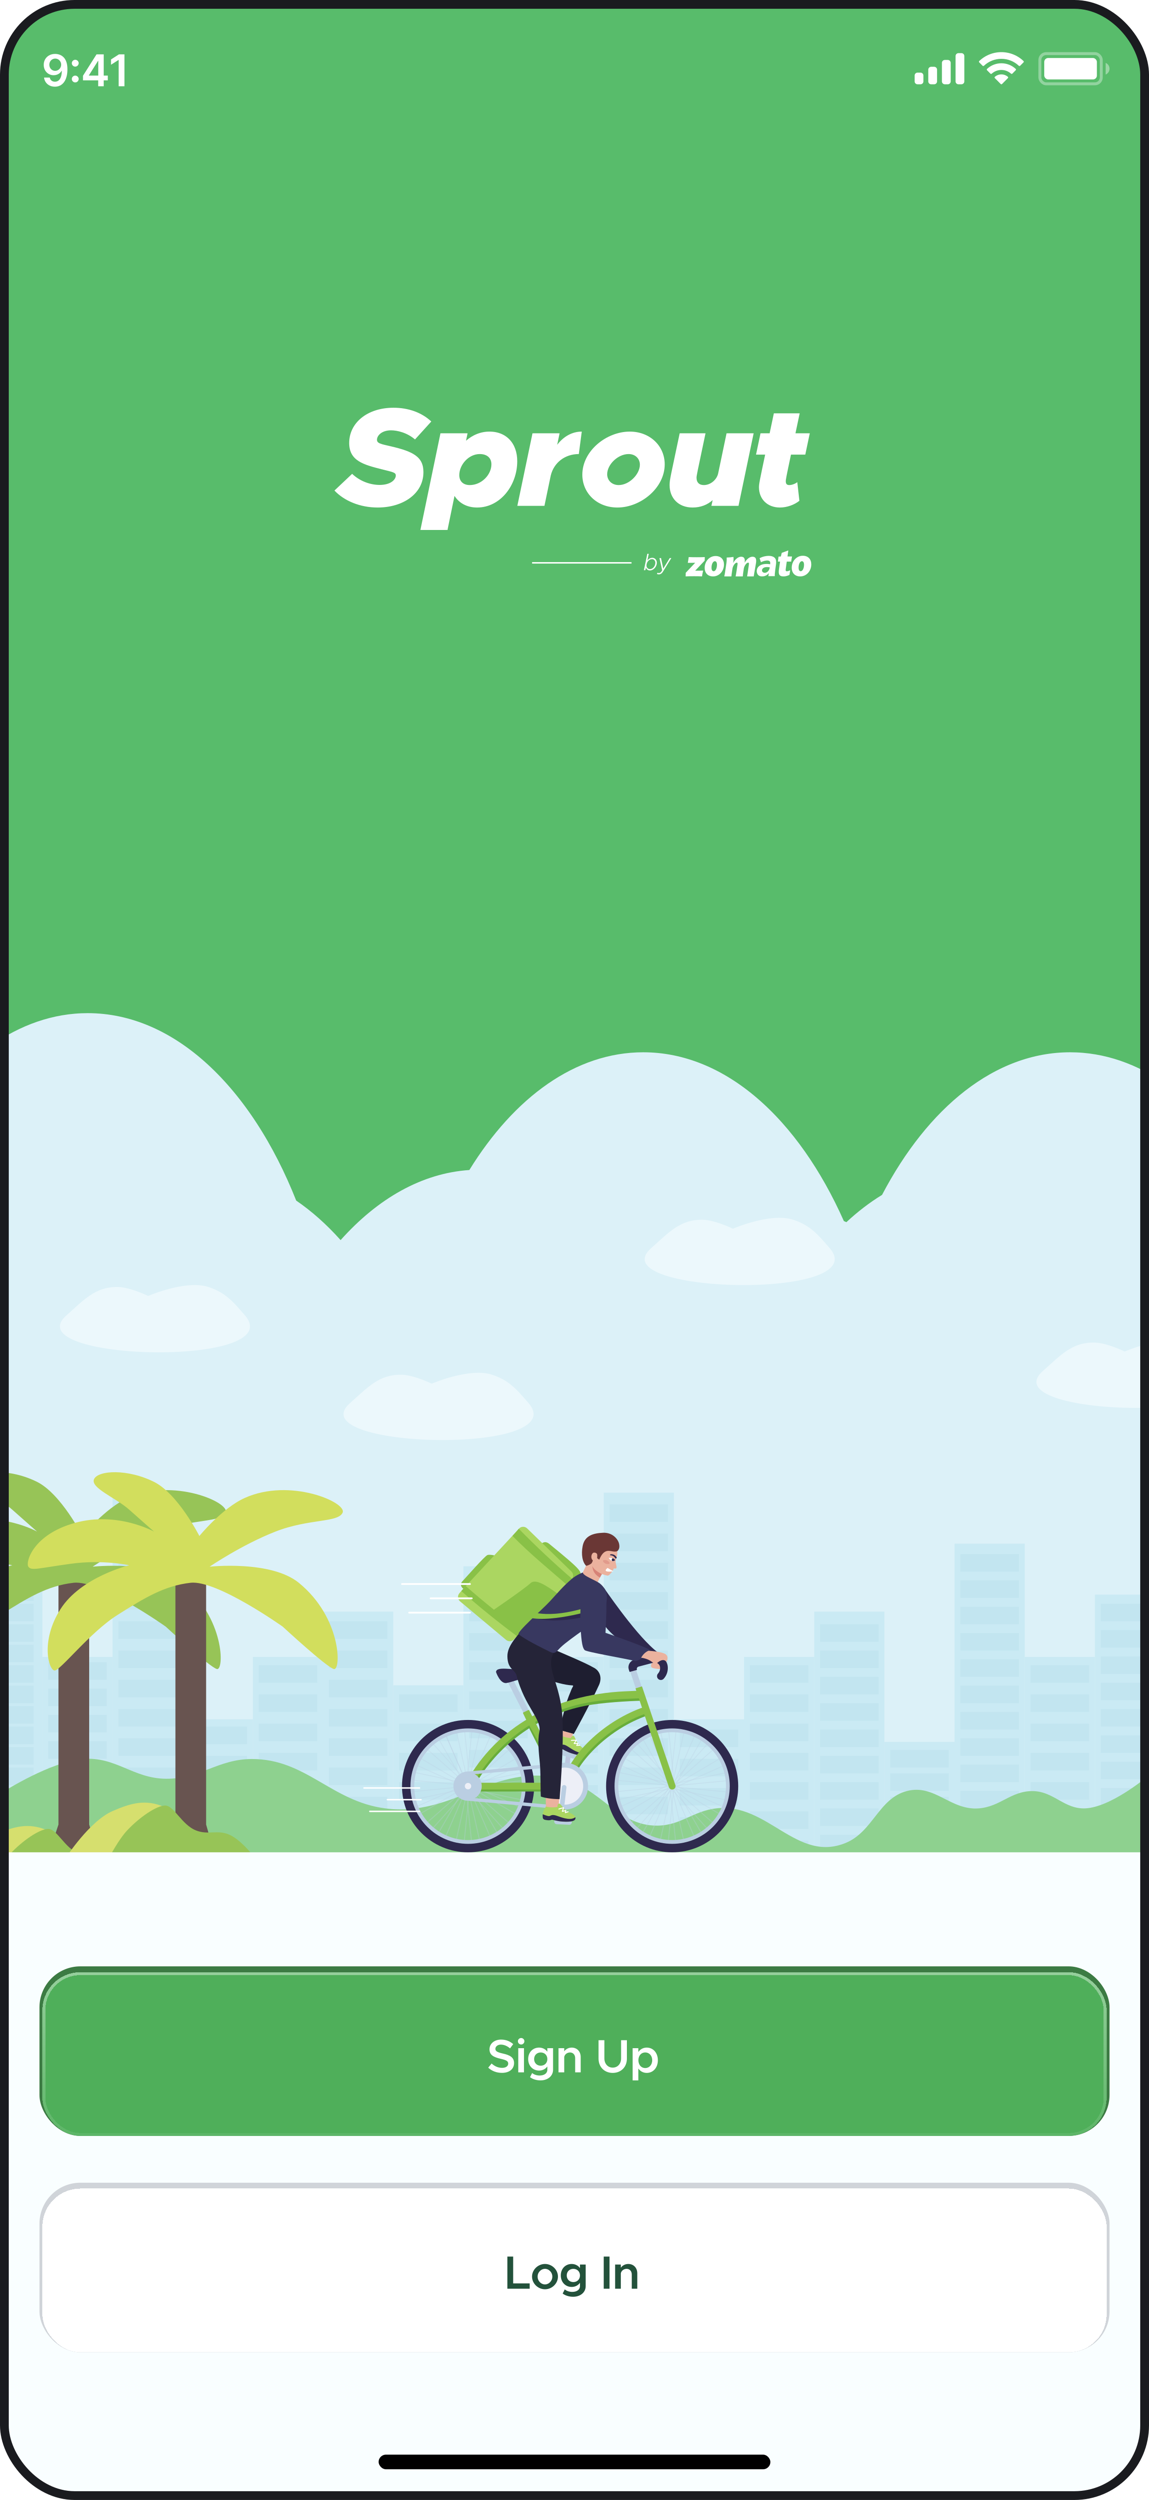 <svg width="262" height="570" viewBox="0 0 262 570" fill="none" xmlns="http://www.w3.org/2000/svg">
<g clip-path="url(#clip0_342_8286)">
<rect x="1" y="1" width="260" height="568" rx="16" fill="#58BC6B"/>
<path d="M86.12 115.717C82.152 115.717 78.536 114.245 76.264 111.845L80.296 108.037C82.152 109.797 84.552 110.565 86.568 110.565C89.064 110.565 90.248 109.381 90.248 108.421C90.248 107.717 89.64 107.653 87.112 107.013C82.92 105.957 79.624 105.093 79.624 100.997C79.624 96.485 83.656 92.965 89.736 92.965C93.064 92.965 96.136 94.021 98.344 96.101L94.632 100.197C92.808 98.629 90.568 98.117 89.16 98.117C87.016 98.117 85.96 99.333 85.96 100.261C85.96 101.061 86.728 101.221 89.128 101.765C94.248 102.949 96.552 104.165 96.552 107.653C96.552 112.549 91.944 115.717 86.12 115.717ZM111.607 98.405C115.511 98.405 117.943 101.125 117.943 105.157C117.943 110.629 114.103 115.717 108.791 115.717C106.487 115.717 104.695 114.725 103.639 113.061L102.039 120.837H95.863L100.439 98.789H106.615L106.263 100.485C107.735 99.205 109.559 98.405 111.607 98.405ZM107.127 110.597C109.783 110.597 112.055 108.261 112.055 105.861C112.055 104.421 111.063 103.525 109.399 103.525C106.839 103.525 104.727 105.989 104.727 108.325C104.727 109.733 105.623 110.597 107.127 110.597ZM127.056 101.413C128.496 99.525 130.448 98.405 132.656 98.405L131.984 103.525C128.784 103.525 126.288 105.509 125.584 108.421L124.144 115.333H117.968L121.424 98.789H127.6L127.056 101.413ZM140.786 115.717C136.114 115.717 132.786 112.421 132.786 108.229C132.786 102.789 138.29 98.405 143.602 98.405C148.242 98.405 151.57 101.701 151.57 105.861C151.57 111.269 146.098 115.717 140.786 115.717ZM141.074 110.597C143.474 110.597 145.906 108.133 145.906 105.957C145.906 104.549 144.85 103.525 143.346 103.525C140.882 103.525 138.45 105.925 138.45 108.133C138.45 109.541 139.538 110.597 141.074 110.597ZM165.674 98.789H171.85L168.394 115.333H162.218L162.506 114.021C161.322 115.109 159.722 115.717 157.93 115.717C154.698 115.717 152.682 113.573 152.682 110.597C152.682 109.381 152.938 108.549 154.986 98.789H160.874C158.922 108.037 158.826 108.453 158.826 108.933C158.826 110.021 159.466 110.597 160.49 110.597C162.09 110.597 163.53 109.285 163.786 107.813L165.674 98.789ZM183.625 103.653H180.361C179.273 108.805 179.177 109.317 179.177 109.733C179.177 110.373 179.465 110.597 179.977 110.597C180.681 110.597 181.481 110.213 181.801 109.925L182.281 114.181C181.129 115.109 179.433 115.717 177.833 115.717C174.985 115.717 173.065 113.797 173.065 111.109C173.065 110.309 173.225 109.573 174.473 103.653H172.393L173.417 98.789H175.497L176.457 94.245H182.345L181.385 98.789H184.649L183.625 103.653Z" fill="white"/>
<line x1="121.333" y1="128.333" x2="144" y2="128.333" stroke="white" stroke-width="0.333"/>
<path d="M148.757 127.179C149.323 127.179 149.776 127.669 149.776 128.283C149.776 129.221 149.019 130.064 148.171 130.064C147.755 130.064 147.419 129.803 147.28 129.408L147.157 130H146.827L147.6 126.272H147.931L147.616 127.781C147.904 127.413 148.309 127.179 148.757 127.179ZM148.208 129.76C148.853 129.76 149.435 129.077 149.435 128.309C149.435 127.845 149.109 127.483 148.693 127.483C148 127.483 147.413 128.155 147.413 128.949C147.413 129.419 147.755 129.76 148.208 129.76ZM150.228 130.96C150.063 130.96 149.914 130.923 149.796 130.864L149.919 130.581C150.01 130.635 150.127 130.656 150.234 130.656C150.442 130.656 150.612 130.571 150.751 130.389L150.996 130.043L150.372 127.243H150.73L151.242 129.648L152.714 127.243H153.076L151.162 130.352C150.895 130.789 150.591 130.96 150.228 130.96Z" fill="white"/>
<g clip-path="url(#clip1_342_8286)">
<path d="M160.707 127.014L160.682 127.825L158.52 130.123C159.423 130.123 159.996 130.115 160.326 130.097C160.23 130.533 160.152 130.889 160.074 131.424C159.64 131.388 158.963 131.379 158.285 131.379C157.53 131.379 156.87 131.388 156.341 131.424L156.358 130.604L158.52 128.315C157.574 128.315 157.226 128.324 156.836 128.333C156.922 127.923 156.983 127.469 157.044 127.014C157.73 127.041 157.999 127.05 158.893 127.05C159.718 127.05 160.186 127.041 160.707 127.014ZM163.164 126.774C161.758 126.774 160.682 128.003 160.682 129.473C160.682 130.578 161.333 131.424 162.6 131.424C164.015 131.424 165.083 130.194 165.083 128.715C165.083 127.62 164.449 126.774 163.164 126.774ZM162.739 130.242C162.426 130.242 162.244 129.966 162.244 129.422C162.244 128.612 162.583 127.962 163 127.962C163.303 127.962 163.486 128.229 163.486 128.781C163.485 129.583 163.156 130.242 162.739 130.242ZM183.048 126.713C181.623 126.713 180.533 127.958 180.533 129.447C180.533 130.566 181.192 131.424 182.476 131.424C183.91 131.424 184.992 130.178 184.992 128.68C184.992 127.57 184.35 126.713 183.048 126.713ZM182.59 130.238C182.277 130.238 182.095 129.961 182.095 129.418C182.095 128.607 182.434 127.957 182.851 127.957C183.154 127.957 183.337 128.224 183.337 128.776C183.337 129.578 183.007 130.238 182.59 130.238ZM172.384 128.377C172.497 127.62 172.436 126.934 171.577 126.934C170.952 126.934 170.274 127.451 169.797 128.315C169.901 127.602 169.84 126.934 168.99 126.934C168.347 126.934 167.653 127.478 167.175 128.377C167.297 127.789 167.271 127.121 167.236 126.979C166.741 127.059 166.307 127.103 165.699 127.121C165.717 127.531 165.691 128.065 165.613 128.573L165.413 129.909C165.335 130.435 165.248 131.041 165.161 131.424H166.776C166.785 131.192 166.845 130.827 166.889 130.506L167.028 129.589C167.14 128.992 167.627 128.288 168 128.288C168.217 128.288 168.208 128.493 168.147 128.876L167.991 129.909C167.913 130.435 167.826 131.041 167.739 131.424H169.371C169.38 131.192 169.432 130.827 169.476 130.506L169.614 129.589C169.727 128.992 170.214 128.288 170.587 128.288C170.804 128.288 170.795 128.484 170.76 128.751L170.37 131.424H171.86L172.384 128.377ZM180.183 130.025L180.009 131.077C179.74 131.219 179.236 131.424 178.655 131.424C177.665 131.424 177.466 130.907 177.622 129.812L177.873 128.048H177.386L177.524 126.906L178.056 126.881L178.255 126.053L179.757 125.5L179.566 126.881H180.599C180.565 127.023 180.443 127.808 180.409 128.048H179.401L179.175 129.678C179.115 130.097 179.15 130.248 179.444 130.248C179.662 130.248 179.983 130.123 180.183 130.025ZM174.486 130.593C175.033 130.527 175.409 130.012 175.499 129.497L175.515 129.36C175.28 129.308 174.94 129.269 174.611 129.309C174.298 129.346 174.037 129.473 173.897 129.658C173.791 129.79 173.738 129.949 173.761 130.138C173.797 130.421 174.117 130.637 174.486 130.593ZM174.021 131.407C173.25 131.5 172.742 131.201 172.589 130.519C172.494 130.091 172.626 129.602 172.859 129.311C173.17 128.93 173.677 128.686 174.296 128.612C174.794 128.551 175.213 128.581 175.606 128.654L175.622 128.588C175.633 128.483 175.644 128.378 175.629 128.252C175.588 127.929 175.328 127.737 174.685 127.814C174.251 127.866 173.838 128.019 173.518 128.194L173.206 127.273C173.64 127.029 174.188 126.843 174.814 126.768C176.011 126.624 176.852 126.997 176.96 127.856C176.988 128.084 176.992 128.326 176.962 128.545C176.809 129.606 176.71 130.405 176.667 130.94C176.66 131.023 176.661 131.165 176.668 131.367L175.183 131.365C175.215 131.282 175.243 131.168 175.268 131.026C175.285 130.932 175.297 130.814 175.304 130.671C174.99 131.093 174.559 131.343 174.021 131.407Z" fill="white"/>
</g>
<path fill-rule="evenodd" clip-rule="evenodd" d="M-37 326.36C-37 366.273 -22.343 400.459 -1.543 414.675C8.663 440.429 26.146 457.411 46 457.411C57.717 457.411 68.609 451.496 77.666 441.353C86.724 451.496 97.615 457.411 109.333 457.411C120.853 457.411 131.575 451.693 140.54 441.862C150.639 457.075 164.007 466.333 178.666 466.333C188.705 466.333 198.138 461.992 206.33 454.369C210.911 456.354 215.715 457.411 220.666 457.411C237.758 457.411 253.093 444.826 263.54 424.892C285.396 411.55 301 376.465 301 335.283C301 282.617 275.48 239.923 244 239.923C226.908 239.923 211.574 252.508 201.126 272.441C198.308 274.162 195.593 276.244 193.002 278.654C192.81 278.571 192.617 278.489 192.424 278.409C182.034 255.052 165.406 239.923 146.666 239.923C131.259 239.923 117.28 250.15 107.021 266.767C96.184 267.491 86.125 273.276 77.666 282.748C74.501 279.204 71.112 276.176 67.542 273.736C57.336 247.981 39.853 231 20 231C-11.48 231 -37 273.694 -37 326.36Z" fill="#DCF1F8"/>
<path d="M55.83 299.88C66.259 311.902 3.23 310.375 15.181 299.88C19.11 296.429 21.689 293.346 26.907 293.441C29.707 293.492 33.785 295.482 33.785 295.482C33.785 295.482 42.381 291.747 47.543 293.441C51.432 294.717 53.142 296.782 55.83 299.88Z" fill="#ECF8FC"/>
<path d="M120.496 319.88C130.925 331.902 67.896 330.375 79.847 319.88C83.776 316.43 86.355 313.346 91.573 313.441C94.374 313.492 98.452 315.482 98.452 315.482C98.452 315.482 107.047 311.747 112.21 313.441C116.099 314.717 117.808 316.782 120.496 319.88Z" fill="#ECF8FC"/>
<path d="M189.163 284.546C199.592 296.568 136.563 295.042 148.514 284.546C152.443 281.096 155.022 278.013 160.24 278.107C163.041 278.158 167.119 280.149 167.119 280.149C167.119 280.149 175.714 276.413 180.877 278.107C184.766 279.384 186.475 281.448 189.163 284.546Z" fill="#ECF8FC"/>
<path d="M278.496 312.546C288.925 324.568 225.896 323.042 237.847 312.546C241.776 309.096 244.355 306.013 249.573 306.107C252.374 306.158 256.452 308.149 256.452 308.149C256.452 308.149 265.047 304.413 270.21 306.107C274.099 307.384 275.808 309.448 278.496 312.546Z" fill="#ECF8FC"/>
<rect x="-6.333" y="357.125" width="16" height="65.875" fill="#CAEAF4"/>
<rect x="-5.667" y="403" width="13.333" height="4" fill="#C2E5F0"/>
<rect x="-5.667" y="398.333" width="13.333" height="4" fill="#C2E5F0"/>
<rect x="-5.667" y="393.667" width="13.333" height="4" fill="#C2E5F0"/>
<rect x="-5.667" y="389" width="13.333" height="4" fill="#C2E5F0"/>
<rect x="-5.667" y="384.333" width="13.333" height="4" fill="#C2E5F0"/>
<rect x="-5.667" y="379.667" width="13.333" height="4" fill="#C2E5F0"/>
<rect x="-5.667" y="375" width="13.333" height="4" fill="#C2E5F0"/>
<rect x="-5.667" y="370.333" width="13.333" height="4" fill="#C2E5F0"/>
<rect x="-5.667" y="365.667" width="13.333" height="4" fill="#C2E5F0"/>
<rect x="-5.667" y="361" width="13.333" height="4" fill="#C2E5F0"/>
<rect x="9.666" y="377.792" width="16" height="45.208" fill="#CAEAF4"/>
<rect x="11" y="379" width="13.333" height="4" fill="#C2E5F0"/>
<rect x="11" y="385" width="13.333" height="4" fill="#C2E5F0"/>
<rect x="11" y="391" width="13.333" height="4" fill="#C2E5F0"/>
<rect x="11" y="397" width="13.333" height="4" fill="#C2E5F0"/>
<rect x="11" y="403" width="13.333" height="4" fill="#C2E5F0"/>
<rect x="25.666" y="340.333" width="16" height="82.667" fill="#CAEAF4"/>
<rect x="27" y="356.333" width="13.333" height="4" fill="#C2E5F0"/>
<rect x="27" y="363" width="13.333" height="4" fill="#C2E5F0"/>
<rect x="27" y="369.667" width="13.333" height="4" fill="#C2E5F0"/>
<rect x="27" y="376.333" width="13.333" height="4" fill="#C2E5F0"/>
<rect x="27" y="383" width="13.333" height="4" fill="#C2E5F0"/>
<rect x="27" y="389.667" width="13.333" height="4" fill="#C2E5F0"/>
<rect x="27" y="396.333" width="13.333" height="4" fill="#C2E5F0"/>
<rect x="27" y="403" width="13.333" height="4" fill="#C2E5F0"/>
<rect x="41.666" y="392" width="16" height="31" fill="#CAEAF4"/>
<rect x="43" y="393.667" width="13.333" height="4" fill="#C2E5F0"/>
<rect x="43" y="400.333" width="13.333" height="4" fill="#C2E5F0"/>
<rect x="43" y="407" width="13.333" height="4" fill="#C2E5F0"/>
<rect x="43" y="413.667" width="13.333" height="4" fill="#C2E5F0"/>
<rect x="57.666" y="377.792" width="16" height="45.208" fill="#CAEAF4"/>
<rect x="59" y="379.667" width="13.333" height="4" fill="#C2E5F0"/>
<rect x="59" y="386.333" width="13.333" height="4" fill="#C2E5F0"/>
<rect x="59" y="393" width="13.333" height="4" fill="#C2E5F0"/>
<rect x="59" y="399.667" width="13.333" height="4" fill="#C2E5F0"/>
<rect x="73.666" y="367.458" width="16" height="55.542" fill="#CAEAF4"/>
<rect x="75" y="409.667" width="13.333" height="4" fill="#C2E5F0"/>
<rect x="75" y="376.333" width="13.333" height="4" fill="#C2E5F0"/>
<rect x="75" y="369.667" width="13.333" height="4" fill="#C2E5F0"/>
<rect x="75" y="383" width="13.333" height="4" fill="#C2E5F0"/>
<rect x="75" y="389.667" width="13.333" height="4" fill="#C2E5F0"/>
<rect x="75" y="396.333" width="13.333" height="4" fill="#C2E5F0"/>
<rect x="75" y="403" width="13.333" height="4" fill="#C2E5F0"/>
<rect x="89.666" y="384.25" width="16" height="38.75" fill="#CAEAF4"/>
<rect x="91" y="386.333" width="13.333" height="4" fill="#C2E5F0"/>
<rect x="91" y="393" width="13.333" height="4" fill="#C2E5F0"/>
<rect x="91" y="399.667" width="13.333" height="4" fill="#C2E5F0"/>
<rect x="91" y="406.333" width="13.333" height="4" fill="#C2E5F0"/>
<rect x="91" y="413" width="13.333" height="4" fill="#C2E5F0"/>
<rect x="105.666" y="357.125" width="16" height="65.875" fill="#CAEAF4"/>
<rect x="107" y="359" width="13.333" height="4" fill="#C2E5F0"/>
<rect x="107" y="365.667" width="13.333" height="4" fill="#C2E5F0"/>
<rect x="107" y="372.333" width="13.333" height="4" fill="#C2E5F0"/>
<rect x="107" y="379" width="13.333" height="4" fill="#C2E5F0"/>
<rect x="107" y="385.667" width="13.333" height="4" fill="#C2E5F0"/>
<rect x="107" y="392.333" width="13.333" height="4" fill="#C2E5F0"/>
<rect x="107" y="399" width="13.333" height="4" fill="#C2E5F0"/>
<rect x="107" y="405.667" width="13.333" height="4" fill="#C2E5F0"/>
<rect x="121.667" y="377.792" width="16" height="45.208" fill="#CAEAF4"/>
<rect x="123" y="379" width="13.333" height="2" fill="#C2E5F0"/>
<rect x="123" y="383.667" width="13.333" height="2" fill="#C2E5F0"/>
<rect x="123" y="388.333" width="13.333" height="2" fill="#C2E5F0"/>
<rect x="123" y="393" width="13.333" height="2" fill="#C2E5F0"/>
<rect x="123" y="397.667" width="13.333" height="2" fill="#C2E5F0"/>
<rect x="123" y="402.333" width="13.333" height="2" fill="#C2E5F0"/>
<rect x="123" y="407" width="13.333" height="2" fill="#C2E5F0"/>
<rect x="137.666" y="340.333" width="16" height="82.667" fill="#CAEAF4"/>
<rect x="139" y="343" width="13.333" height="4" fill="#C2E5F0"/>
<rect x="139" y="349.667" width="13.333" height="4" fill="#C2E5F0"/>
<rect x="139" y="356.333" width="13.333" height="4" fill="#C2E5F0"/>
<rect x="139" y="363" width="13.333" height="4" fill="#C2E5F0"/>
<rect x="139" y="369.667" width="13.333" height="4" fill="#C2E5F0"/>
<rect x="139" y="376.333" width="13.333" height="4" fill="#C2E5F0"/>
<rect x="139" y="383" width="13.333" height="4" fill="#C2E5F0"/>
<rect x="139" y="389.667" width="13.333" height="4" fill="#C2E5F0"/>
<rect x="139" y="396.333" width="13.333" height="4" fill="#C2E5F0"/>
<rect x="139" y="403" width="13.333" height="4" fill="#C2E5F0"/>
<rect x="139" y="409.667" width="13.333" height="4" fill="#C2E5F0"/>
<rect x="139" y="416.333" width="13.333" height="4" fill="#C2E5F0"/>
<rect x="153.667" y="392" width="16" height="31" fill="#CAEAF4"/>
<rect x="155" y="394.333" width="13.333" height="4" fill="#C2E5F0"/>
<rect x="155" y="401" width="13.333" height="4" fill="#C2E5F0"/>
<rect x="155" y="407.667" width="13.333" height="4" fill="#C2E5F0"/>
<rect x="155" y="414.333" width="13.333" height="4" fill="#C2E5F0"/>
<rect x="169.667" y="377.792" width="16" height="45.208" fill="#CAEAF4"/>
<rect x="171" y="379.667" width="13.333" height="4" fill="#C2E5F0"/>
<rect x="171" y="386.333" width="13.333" height="4" fill="#C2E5F0"/>
<rect x="171" y="393" width="13.333" height="4" fill="#C2E5F0"/>
<rect x="171" y="399.667" width="13.333" height="4" fill="#C2E5F0"/>
<rect x="171" y="406.333" width="13.333" height="4" fill="#C2E5F0"/>
<rect x="171" y="413" width="13.333" height="4" fill="#C2E5F0"/>
<rect x="171" y="419.667" width="13.333" height="4" fill="#C2E5F0"/>
<rect x="185.667" y="367.458" width="16" height="55.542" fill="#CAEAF4"/>
<rect x="187" y="370.333" width="13.333" height="4" fill="#C2E5F0"/>
<rect x="187" y="376.333" width="13.333" height="4" fill="#C2E5F0"/>
<rect x="187" y="382.333" width="13.333" height="4" fill="#C2E5F0"/>
<rect x="187" y="388.333" width="13.333" height="4" fill="#C2E5F0"/>
<rect x="187" y="394.333" width="13.333" height="4" fill="#C2E5F0"/>
<rect x="187" y="400.333" width="13.333" height="4" fill="#C2E5F0"/>
<rect x="187" y="406.333" width="13.333" height="4" fill="#C2E5F0"/>
<rect x="187" y="412.333" width="13.333" height="4" fill="#C2E5F0"/>
<rect x="187" y="418.333" width="13.333" height="4" fill="#C2E5F0"/>
<rect x="201.667" y="397.167" width="16" height="25.833" fill="#CAEAF4"/>
<rect x="203" y="399" width="13.333" height="4" fill="#C2E5F0"/>
<rect x="203" y="404.333" width="13.333" height="4" fill="#C2E5F0"/>
<rect x="203" y="409.667" width="13.333" height="4" fill="#C2E5F0"/>
<rect x="203" y="415" width="13.333" height="4" fill="#C2E5F0"/>
<rect x="217.666" y="351.958" width="16" height="71.042" fill="#CAEAF4"/>
<rect x="219" y="354.333" width="13.333" height="4" fill="#C2E5F0"/>
<rect x="219" y="360.333" width="13.333" height="4" fill="#C2E5F0"/>
<rect x="219" y="366.333" width="13.333" height="4" fill="#C2E5F0"/>
<rect x="219" y="372.333" width="13.333" height="4" fill="#C2E5F0"/>
<rect x="219" y="378.333" width="13.333" height="4" fill="#C2E5F0"/>
<rect x="219" y="384.333" width="13.333" height="4" fill="#C2E5F0"/>
<rect x="219" y="390.333" width="13.333" height="4" fill="#C2E5F0"/>
<rect x="219" y="396.333" width="13.333" height="4" fill="#C2E5F0"/>
<rect x="219" y="402.333" width="13.333" height="4" fill="#C2E5F0"/>
<rect x="219" y="408.333" width="13.333" height="4" fill="#C2E5F0"/>
<rect x="219" y="414.333" width="13.333" height="4" fill="#C2E5F0"/>
<rect x="233.667" y="377.792" width="16" height="45.208" fill="#CAEAF4"/>
<rect x="235" y="379.667" width="13.333" height="4" fill="#C2E5F0"/>
<rect x="235" y="386.333" width="13.333" height="4" fill="#C2E5F0"/>
<rect x="235" y="393" width="13.333" height="4" fill="#C2E5F0"/>
<rect x="235" y="399.667" width="13.333" height="4" fill="#C2E5F0"/>
<rect x="235" y="406.333" width="13.333" height="4" fill="#C2E5F0"/>
<rect x="235" y="413" width="13.333" height="4" fill="#C2E5F0"/>
<rect x="249.666" y="363.583" width="16" height="59.417" fill="#CAEAF4"/>
<rect x="251" y="365.667" width="13.333" height="4" fill="#C2E5F0"/>
<rect x="251" y="371.667" width="13.333" height="4" fill="#C2E5F0"/>
<rect x="251" y="377.667" width="13.333" height="4" fill="#C2E5F0"/>
<rect x="251" y="383.667" width="13.333" height="4" fill="#C2E5F0"/>
<rect x="251" y="389.667" width="13.333" height="4" fill="#C2E5F0"/>
<rect x="251" y="395.667" width="13.333" height="4" fill="#C2E5F0"/>
<rect x="251" y="401.667" width="13.333" height="4" fill="#C2E5F0"/>
<rect x="251" y="407.667" width="13.333" height="4" fill="#C2E5F0"/>
<rect x="251" y="413.667" width="13.333" height="4" fill="#C2E5F0"/>
<path d="M1 408.374V423H261V405.561C261 405.561 253.174 412.021 247.544 412.312C242.656 412.564 240.283 408.374 235.39 408.374C230.498 408.374 228.12 411.914 223.237 412.312C216.7 412.844 213.16 406.677 206.743 408.374C200.385 410.054 199.036 417.64 192.853 420.187C181.638 424.808 175.058 410.946 163.337 412.312C157.972 412.937 155.268 416.207 149.881 416.249C140.815 416.32 137.089 407.733 128.178 405.561C112.557 401.753 103.625 414.387 87.811 412.312C75.533 410.7 69.768 401.035 57.427 401.061C49.68 401.077 45.642 405.6 37.895 405.561C30.314 405.523 26.359 400.389 18.796 401.061C11.522 401.707 1 408.374 1 408.374Z" fill="#8ED18F"/>
<path d="M13.333 416V361L17.667 359L20.333 361V416L22.333 423H11L13.333 416Z" fill="#685450"/>
<path d="M0.129 368.21C6.244 364.352 10.796 361.544 16.796 360.877C22.796 360.21 37.796 370.877 37.796 370.877C37.796 370.877 47.796 380.127 49.463 380.544C51.129 380.96 51.289 368.877 41.463 360.877C35.088 355.687 21.129 357.21 21.129 357.21C21.129 357.21 28.463 352.21 36.129 349.21C43.796 346.21 50.463 347.21 51.463 344.877C52.463 342.544 39.463 336.877 29.129 341.544C23.957 343.88 18.796 350.21 18.796 350.21C18.796 350.21 13.919 340.605 8.463 337.877C2.463 334.877 -4.204 335.21 -5.204 337.21C-6.204 339.21 -0.225 341.506 2.796 344.21C4.995 346.179 8.463 349.21 8.463 349.21C8.463 349.21 0.129 344.544 -9.537 347.21C-19.204 349.877 -20.871 356.21 -20.204 357.21C-19.537 358.21 -17.871 357.544 -10.537 356.544C-3.204 355.544 2.796 356.877 2.796 356.877C2.796 356.877 -8.204 359.544 -12.871 366.877C-17.537 374.21 -15.537 380.877 -14.204 380.877C-12.871 380.877 -6.188 372.197 0.129 368.21Z" fill="#97C457"/>
<path d="M-1 418.262C-6.239 420.534 -11.667 428.929 -11.667 428.929L30.667 429.929C30.667 429.929 28.474 426.376 26.333 424.929C23.245 422.841 20.629 424.336 17.333 422.595C14.399 421.045 13.735 418.526 10.667 417.262C6.438 415.52 3.195 416.443 -1 418.262Z" fill="#D6DF6E"/>
<path d="M2.333 422.667C0.407 424.721 -1.667 428.667 -1.667 428.667L32 429.667C32 429.667 28.771 425.07 25.666 423.667C22.915 422.423 20.8 423.797 18 422.667C14.738 421.35 13 417 11 417C9 417 5.099 419.717 2.333 422.667Z" fill="#97C457"/>
<path d="M40 416V361L44.333 359L47 361V416L49 423H37.666L40 416Z" fill="#685450"/>
<path d="M26.796 368.21C32.911 364.352 37.463 361.544 43.463 360.877C49.463 360.21 64.463 370.877 64.463 370.877C64.463 370.877 74.463 380.127 76.129 380.544C77.796 380.96 77.955 368.877 68.129 360.877C61.755 355.687 47.796 357.21 47.796 357.21C47.796 357.21 55.129 352.21 62.796 349.21C70.463 346.21 77.129 347.21 78.129 344.877C79.129 342.544 66.129 336.877 55.796 341.544C50.623 343.88 45.463 350.21 45.463 350.21C45.463 350.21 40.586 340.605 35.13 337.877C29.13 334.877 22.463 335.21 21.463 337.21C20.463 339.21 26.442 341.506 29.463 344.21C31.662 346.179 35.13 349.21 35.13 349.21C35.13 349.21 26.796 344.544 17.13 347.21C7.463 349.877 5.796 356.21 6.463 357.21C7.13 358.21 8.796 357.544 16.13 356.544C23.463 355.544 29.463 356.877 29.463 356.877C29.463 356.877 18.463 359.544 13.796 366.877C9.13 374.21 11.13 380.877 12.463 380.877C13.796 380.877 20.479 372.197 26.796 368.21Z" fill="#D2DE5D"/>
<path d="M25.667 412.929C20.428 415.201 15 423.595 15 423.595L57.333 424.595C57.333 424.595 55.141 421.042 53 419.595C49.912 417.508 47.296 419.003 44 417.262C41.065 415.712 40.402 413.193 37.333 411.929C33.105 410.187 29.862 411.109 25.667 412.929Z" fill="#D6DF6E"/>
<path d="M29 417.333C27.074 419.388 25 423.333 25 423.333L58.667 424.333C58.667 424.333 55.438 419.736 52.333 418.333C49.582 417.09 47.467 418.463 44.667 417.333C41.405 416.017 39.667 411.667 37.667 411.667C35.667 411.667 31.766 414.383 29 417.333Z" fill="#97C457"/>
<g clip-path="url(#clip2_342_8286)">
<rect width="260" height="146.667" transform="translate(1 422.333)" fill="#F9FEFF"/>
<g filter="url(#filter0_d_342_8286)">
<g clip-path="url(#clip3_342_8286)">
<rect x="9" y="447.667" width="244" height="38.667" rx="9.333" fill="#3C7B43"/>
<g filter="url(#filter1_d_342_8286)">
<rect x="9.666" y="448.333" width="242.667" height="37.333" rx="8.667" fill="#4FAF5A" shape-rendering="crispEdges"/>
<g filter="url(#filter2_d_342_8286)">
<path d="M114.466 470.617C113.208 470.617 112.141 470.191 111.33 469.433L112.098 468.484C112.77 469.092 113.549 469.476 114.509 469.476C115.416 469.476 115.885 469.028 115.885 468.505C115.885 467.897 115.362 467.695 114.189 467.417C112.674 467.065 111.618 466.628 111.618 465.252C111.618 463.972 112.706 463.033 114.253 463.033C115.416 463.033 116.29 463.428 117.026 464.057L116.301 465.039C115.661 464.484 114.925 464.175 114.2 464.175C113.464 464.175 112.962 464.623 112.962 465.135C112.962 465.732 113.506 465.945 114.669 466.212C116.194 466.553 117.218 467.044 117.218 468.377C117.218 469.689 116.216 470.617 114.466 470.617ZM118.839 464.153C118.423 464.153 118.093 463.801 118.093 463.407C118.093 463.012 118.423 462.671 118.839 462.671C119.245 462.671 119.575 463.012 119.575 463.407C119.575 463.801 119.245 464.153 118.839 464.153ZM118.178 470.5V464.985H119.479V470.5H118.178ZM124.811 464.985H126.112V469.913C126.112 471.332 124.918 472.335 123.232 472.335C122.283 472.335 121.408 472.025 120.864 471.599L121.344 470.649C121.728 471.001 122.39 471.225 123.04 471.225C124.128 471.225 124.811 470.703 124.811 469.871V469.156C124.374 469.743 123.712 470.095 122.923 470.095C121.494 470.095 120.438 469.007 120.438 467.471C120.438 465.935 121.494 464.857 122.923 464.857C123.702 464.857 124.416 465.22 124.811 465.807V464.985ZM123.296 468.985C124.182 468.985 124.811 468.356 124.811 467.471C124.811 466.596 124.182 465.967 123.296 465.967C122.422 465.967 121.792 466.596 121.792 467.471C121.792 468.356 122.422 468.985 123.296 468.985ZM130.363 464.857C131.569 464.857 132.411 465.743 132.411 466.991V470.5H131.153V467.247C131.153 466.5 130.673 465.967 129.99 465.967C129.307 465.967 128.742 466.425 128.657 467.012V470.5H127.355V464.985H128.657V465.721C128.998 465.209 129.638 464.857 130.363 464.857ZM139.714 470.628C137.826 470.628 136.482 469.284 136.482 467.375V463.172H137.816V467.332C137.816 468.548 138.605 469.423 139.714 469.423C140.834 469.423 141.624 468.548 141.624 467.332V463.172H142.946V467.375C142.946 469.284 141.613 470.628 139.714 470.628ZM147.479 464.857C148.941 464.857 150.007 466.052 150.007 467.737C150.007 469.433 148.941 470.628 147.479 470.628C146.658 470.628 145.997 470.255 145.559 469.625V472.335H144.258V464.985H145.559V465.86C145.997 465.231 146.658 464.857 147.479 464.857ZM147.127 469.519C148.055 469.519 148.717 468.772 148.717 467.737C148.717 466.703 148.055 465.967 147.127 465.967C146.21 465.967 145.57 466.703 145.57 467.737C145.57 468.772 146.21 469.519 147.127 469.519Z" fill="white"/>
</g>
<rect x="10" y="448.667" width="242" height="36.667" rx="8.333" stroke="url(#paint0_linear_342_8286)" stroke-width="0.667" shape-rendering="crispEdges"/>
</g>
</g>
</g>
<g filter="url(#filter3_d_342_8286)">
<g clip-path="url(#clip4_342_8286)">
<rect x="9" y="497" width="244" height="38.667" rx="9.333" fill="#D0D4D9"/>
<g filter="url(#filter4_d_342_8286)">
<rect x="9.666" y="497.667" width="242.667" height="37.333" rx="8.667" fill="white" shape-rendering="crispEdges"/>
<g filter="url(#filter5_d_342_8286)">
<path d="M117.016 518.617H120.781V519.833H115.693V512.505H117.016V518.617ZM124.272 519.961C122.672 519.961 121.317 518.639 121.317 517.071C121.317 515.503 122.672 514.191 124.272 514.191C125.872 514.191 127.226 515.503 127.226 517.071C127.226 518.639 125.872 519.961 124.272 519.961ZM124.272 518.852C125.178 518.852 125.946 518.041 125.946 517.071C125.946 516.111 125.178 515.3 124.272 515.3C123.354 515.3 122.586 516.111 122.586 517.071C122.586 518.041 123.354 518.852 124.272 518.852ZM132.248 514.319H133.55V519.247C133.55 520.665 132.355 521.668 130.67 521.668C129.72 521.668 128.846 521.359 128.302 520.932L128.782 519.983C129.166 520.335 129.827 520.559 130.478 520.559C131.566 520.559 132.248 520.036 132.248 519.204V518.489C131.811 519.076 131.15 519.428 130.36 519.428C128.931 519.428 127.875 518.34 127.875 516.804C127.875 515.268 128.931 514.191 130.36 514.191C131.139 514.191 131.854 514.553 132.248 515.14V514.319ZM130.734 518.319C131.619 518.319 132.248 517.689 132.248 516.804C132.248 515.929 131.619 515.3 130.734 515.3C129.859 515.3 129.23 515.929 129.23 516.804C129.23 517.689 129.859 518.319 130.734 518.319ZM137.664 519.833V512.505H138.987V519.833H137.664ZM143.27 514.191C144.475 514.191 145.318 515.076 145.318 516.324V519.833H144.059V516.58C144.059 515.833 143.579 515.3 142.897 515.3C142.214 515.3 141.649 515.759 141.563 516.345V519.833H140.262V514.319H141.563V515.055C141.905 514.543 142.545 514.191 143.27 514.191Z" fill="#23523B"/>
</g>
</g>
</g>
</g>
<rect x="86.333" y="559.667" width="89.333" height="3.333" rx="1.667" fill="black"/>
</g>
<path d="M105.777 362.348C105.777 362.348 104.502 361.528 105.455 360.519C106.408 359.51 110.515 354.799 111.15 354.555C111.784 354.31 114.155 354.801 114.814 355.702C115.473 356.604 112.374 361.474 105.777 362.348Z" fill="#89C147"/>
<path d="M123.153 352.384C123.153 352.384 123.932 350.934 125.261 352.02C132.748 358.136 132.784 358.427 132.167 359.52L128.823 362.723C128.823 362.723 123.153 353.44 123.153 352.384Z" fill="#89C147"/>
<path d="M130.455 359.979C130.442 359.999 130.427 360.018 130.413 360.038C130.244 360.257 130.055 360.494 129.849 360.748C129.191 361.553 128.352 362.516 127.417 363.557C124.611 366.678 120.928 369.961 118.594 372.361C118.5 372.458 118.407 372.552 118.318 372.644C118.174 372.791 118.037 372.931 117.906 373.065C117.631 373.347 117.385 373.599 117.173 373.814C116.694 374.303 115.922 374.34 115.398 373.901L104.908 365.119C104.34 364.643 104.278 363.792 104.77 363.238L105.188 362.767L105.796 362.083L117.689 349.253L118.299 348.567L118.311 348.553C118.808 347.995 119.668 347.963 120.204 348.485L130.285 358.297C130.746 358.744 130.814 359.456 130.455 359.979Z" fill="#ABD661"/>
<path d="M130.455 359.979C130.441 359.999 130.427 360.018 130.413 360.038C130.244 360.257 129.532 361.141 129.325 361.394C125.112 357.734 120.75 354.188 116.861 350.188L118.3 348.568C122.19 352.539 126.245 356.347 130.455 359.979Z" fill="#89C147"/>
<path d="M127.417 363.557C124.611 366.678 120.928 369.961 118.593 372.361C118.5 372.458 118.407 372.552 118.317 372.644C116.105 371.232 113.075 369.702 111.842 367.547C111.842 367.547 119.21 362.565 121.001 360.939C122.128 359.916 124.474 361.421 127.417 363.557Z" fill="#89C147"/>
<path d="M119.003 371.934C118.758 372.185 118.119 372.848 117.907 373.065C113.527 369.808 109.285 366.372 105.189 362.767L106.206 361.635C110.328 365.236 114.597 368.685 119.003 371.934Z" fill="#89C147"/>
<path d="M121.146 391.131L119.965 391.731L115.095 382.134L116.292 381.567L121.146 391.131Z" fill="#BACEE2"/>
<path d="M144.941 380.442L143.593 380.81L146.399 389.245L147.723 388.804L144.941 380.442Z" fill="#BACEE2"/>
<path d="M129.217 398.812L128.236 406.923L129.324 407.055L130.305 398.944L129.217 398.812Z" fill="#BDC7E0"/>
<path d="M120.817 380.173C120.543 381.708 127.286 384.11 130.394 384.266C130.952 384.295 130.598 384.493 130.315 385.179C129.316 387.603 129.148 388.16 128.647 390.145C128.146 392.13 127.388 394.398 127.388 394.398L130.841 395.356C130.841 395.356 134.33 389.059 136.559 384.25C137.346 382.552 136.796 381.029 135.503 380.291C132.952 378.836 128.409 377.069 124.806 375.406L120.817 380.173Z" fill="#1E1E30"/>
<path d="M131.406 401.173C131.367 401.169 131.328 401.161 131.289 401.15L128.417 400.288C128.093 400.191 127.909 399.847 128.005 399.523C128.089 399.242 128.362 399.059 128.654 399.088C128.693 399.092 128.732 399.099 128.77 399.111L131.641 399.972C131.798 400.019 131.927 400.125 132.005 400.269C132.083 400.414 132.1 400.58 132.053 400.737C131.969 401.018 131.697 401.202 131.406 401.173Z" fill="#BACEE2"/>
<path d="M127.944 394.545C127.67 395.376 127.461 396.011 127.461 396.011L130.004 397.071C130.004 397.071 130.159 396.567 130.688 395.316L127.944 394.545Z" fill="#EBB29E"/>
<path d="M133.434 399.823C133.254 400.235 132.646 400.498 130.405 399.788C129.23 399.416 128.266 398.815 128.266 398.815C127.993 398.696 127.842 399.024 126.614 398.442C126.37 398.326 126.216 398.077 126.255 397.809C126.295 397.531 126.355 397.295 126.43 397.089C126.677 396.413 127.095 396.052 127.542 395.557C128.296 395.975 129.346 396.26 130.32 396.285C130.32 396.285 130.899 396.929 132.28 398.039C133.196 398.775 133.47 399.212 133.491 399.527C133.498 399.637 133.473 399.734 133.434 399.823Z" fill="#ABD661"/>
<path d="M130.049 396.648C130.049 396.648 130.187 395.95 130.561 395.777C130.934 395.604 131.033 396.146 131.225 396.507C131.417 396.869 131.99 398.103 131.99 398.103L130.049 396.648Z" fill="#ABD661"/>
<path d="M131.484 398.075C131.458 398.068 131.434 398.052 131.419 398.028C131.397 397.995 131.396 397.953 131.415 397.918L131.571 397.627L130.926 397.635C130.886 397.636 130.849 397.615 130.83 397.58C130.81 397.544 130.812 397.502 130.834 397.468L131.21 396.886C130.985 396.88 130.602 396.879 130.31 396.923C130.25 396.932 130.195 396.891 130.186 396.832C130.177 396.773 130.218 396.717 130.277 396.708C130.738 396.638 131.383 396.675 131.411 396.676C131.449 396.679 131.484 396.701 131.501 396.735C131.518 396.77 131.516 396.811 131.495 396.843L131.125 397.416L131.752 397.408C131.791 397.407 131.826 397.427 131.846 397.46C131.866 397.493 131.867 397.534 131.849 397.568L131.699 397.847L132.175 397.813C132.235 397.808 132.287 397.853 132.291 397.913C132.296 397.973 132.251 398.025 132.191 398.029L131.518 398.078C131.506 398.078 131.495 398.077 131.484 398.075Z" fill="white"/>
<path d="M133.434 399.823C133.254 400.235 132.646 400.498 130.405 399.788C129.23 399.416 128.266 398.816 128.266 398.816C127.993 398.696 127.842 399.024 126.614 398.442C126.37 398.326 126.216 398.077 126.255 397.809C126.295 397.531 126.355 397.295 126.43 397.089C126.694 397.286 127.434 397.82 127.778 397.853C128.2 397.893 128.387 397.458 129.692 398.341C130.951 399.194 132.368 400.01 133.49 399.527C133.498 399.637 133.473 399.734 133.434 399.823Z" fill="#2E294E"/>
<path d="M113.106 381.231C113.106 381.231 114.018 383.972 115.508 383.726C116.998 383.479 118.19 382.735 120.28 382.735C121.651 382.735 121.707 380.712 120.506 380.712C118.317 380.712 116.515 380.514 115.378 380.471C114.242 380.429 113.135 380.467 113.106 381.231Z" fill="#2E294E"/>
<path d="M106.731 421.353C98.964 421.353 92.645 415.024 92.645 407.244C92.645 399.464 98.964 393.135 106.731 393.135C114.498 393.135 120.817 399.464 120.817 407.244C120.817 415.024 114.498 421.353 106.731 421.353ZM106.731 394.944C99.96 394.944 94.451 400.462 94.451 407.244C94.451 414.026 99.959 419.544 106.731 419.544C113.502 419.544 119.011 414.026 119.011 407.244C119.011 400.461 113.502 394.944 106.731 394.944Z" fill="#BACEE2"/>
<path d="M106.731 422.333C98.424 422.333 91.666 415.564 91.666 407.243C91.666 398.923 98.424 392.154 106.731 392.154C115.038 392.154 121.797 398.923 121.797 407.243C121.797 415.564 115.038 422.333 106.731 422.333ZM106.731 394.086C99.488 394.086 93.595 399.988 93.595 407.243C93.595 414.499 99.488 420.401 106.731 420.401C113.975 420.401 119.868 414.499 119.868 407.243C119.868 399.988 113.975 394.086 106.731 394.086Z" fill="#2E294E"/>
<g opacity="0.6">
<g opacity="0.5">
<path d="M153.232 406.999L153.449 406.951L150.769 394.919L150.553 394.968L153.232 406.999Z" fill="#BACEE2"/>
</g>
<g opacity="0.5">
<path d="M152.593 394.697L152.373 394.72L153.655 406.981L153.876 406.958L152.593 394.697Z" fill="#BACEE2"/>
</g>
<g opacity="0.5">
<path d="M156.072 394.966L155.855 394.917L153.176 406.949L153.393 406.997L156.072 394.966Z" fill="#BACEE2"/>
</g>
<g opacity="0.5">
<path d="M152.745 406.953L152.966 406.976L154.248 394.716L154.028 394.692L152.745 406.953Z" fill="#BACEE2"/>
</g>
<g opacity="0.5">
<path d="M153.093 407.067L153.24 406.9L144.013 398.742L143.867 398.909L153.093 407.067Z" fill="#BACEE2"/>
</g>
<g opacity="0.5">
<path d="M145.352 397.491L145.188 397.64L153.42 406.803L153.585 406.654L145.352 397.491Z" fill="#BACEE2"/>
</g>
<path d="M148.33 395.663L148.127 395.752L153.022 407.062L153.225 406.974L148.33 395.663Z" fill="#BACEE2"/>
<g opacity="0.5">
<path d="M152.679 407.314L152.871 407.203L146.712 396.529L146.52 396.641L152.679 407.314Z" fill="#BACEE2"/>
</g>
<g opacity="0.5">
<path d="M153.024 407.205L153.045 406.984L140.793 405.815L140.772 406.036L153.024 407.205Z" fill="#BACEE2"/>
</g>
<g opacity="0.5">
<path d="M141.141 404.009L141.095 404.227L153.133 406.792L153.179 406.575L141.141 404.009Z" fill="#BACEE2"/>
</g>
<g opacity="0.5">
<path d="M142.482 400.777L142.369 400.969L152.965 407.239L153.078 407.048L142.482 400.777Z" fill="#BACEE2"/>
</g>
<g opacity="0.5">
<path d="M152.832 407.649L152.922 407.446L141.678 402.434L141.588 402.637L152.832 407.649Z" fill="#BACEE2"/>
</g>
<g opacity="0.5">
<path d="M153.052 407.355L152.939 407.164L142.342 413.434L142.455 413.625L153.052 407.355Z" fill="#BACEE2"/>
</g>
<g opacity="0.5">
<path d="M141.561 411.765L141.651 411.968L152.896 406.959L152.806 406.756L141.561 411.765Z" fill="#BACEE2"/>
</g>
<g opacity="0.5">
<path d="M140.743 408.366L140.764 408.587L153.016 407.421L152.995 407.2L140.743 408.366Z" fill="#BACEE2"/>
</g>
<g opacity="0.5">
<path d="M153.154 407.834L153.108 407.616L141.07 410.179L141.116 410.396L153.154 407.834Z" fill="#BACEE2"/>
</g>
<g opacity="0.5">
<path d="M153.151 407.462L152.948 407.374L148.053 418.684L148.256 418.773L153.151 407.462Z" fill="#BACEE2"/>
</g>
<g opacity="0.5">
<path d="M146.453 417.793L146.645 417.904L152.804 407.231L152.612 407.12L146.453 417.793Z" fill="#BACEE2"/>
</g>
<g opacity="0.5">
<path d="M143.798 415.521L143.945 415.687L153.174 407.532L153.027 407.365L143.798 415.521Z" fill="#BACEE2"/>
</g>
<g opacity="0.5">
<path d="M153.515 407.78L153.35 407.631L145.118 416.794L145.283 416.943L153.515 407.78Z" fill="#BACEE2"/>
</g>
<g opacity="0.5">
<path d="M153.306 407.485L153.089 407.533L155.77 419.564L155.986 419.516L153.306 407.485Z" fill="#BACEE2"/>
</g>
<g opacity="0.5">
<path d="M153.944 419.797L154.165 419.774L152.88 407.515L152.66 407.538L153.944 419.797Z" fill="#BACEE2"/>
</g>
<g opacity="0.5">
<path d="M150.465 419.516L150.682 419.565L153.362 407.533L153.146 407.485L150.465 419.516Z" fill="#BACEE2"/>
</g>
<g opacity="0.5">
<path d="M153.783 407.531L153.562 407.508L152.277 419.768L152.498 419.791L153.783 407.531Z" fill="#BACEE2"/>
</g>
<g opacity="0.5">
<path d="M153.442 407.414L153.295 407.581L162.523 415.737L162.67 415.571L153.442 407.414Z" fill="#BACEE2"/>
</g>
<g opacity="0.5">
<path d="M161.176 416.998L161.341 416.849L153.109 407.685L152.944 407.834L161.176 416.998Z" fill="#BACEE2"/>
</g>
<g opacity="0.5">
<path d="M158.201 418.821L158.405 418.733L153.511 407.422L153.308 407.51L158.201 418.821Z" fill="#BACEE2"/>
</g>
<g opacity="0.5">
<path d="M153.857 407.169L153.665 407.28L159.821 417.954L160.013 417.843L153.857 407.169Z" fill="#BACEE2"/>
</g>
<g opacity="0.5">
<path d="M153.507 407.282L153.486 407.503L165.738 408.669L165.759 408.448L153.507 407.282Z" fill="#BACEE2"/>
</g>
<g opacity="0.5">
<path d="M165.393 410.477L165.439 410.26L153.402 407.694L153.355 407.912L165.393 410.477Z" fill="#BACEE2"/>
</g>
<g opacity="0.5">
<path d="M164.058 413.705L164.171 413.513L153.574 407.246L153.461 407.438L164.058 413.705Z" fill="#BACEE2"/>
</g>
<g opacity="0.5">
<path d="M153.705 406.837L153.615 407.04L164.86 412.051L164.95 411.848L153.705 406.837Z" fill="#BACEE2"/>
</g>
<g opacity="0.5">
<path d="M153.484 407.132L153.597 407.324L164.193 401.054L164.08 400.863L153.484 407.132Z" fill="#BACEE2"/>
</g>
<g opacity="0.5">
<path d="M164.973 402.722L164.883 402.519L153.638 407.528L153.728 407.731L164.973 402.722Z" fill="#BACEE2"/>
</g>
<g opacity="0.5">
<path d="M165.791 406.121L165.77 405.899L153.518 407.066L153.539 407.287L165.791 406.121Z" fill="#BACEE2"/>
</g>
<g opacity="0.5">
<path d="M153.383 406.657L153.429 406.875L165.467 404.307L165.42 404.09L153.383 406.657Z" fill="#BACEE2"/>
</g>
<g opacity="0.5">
<path d="M153.382 407.024L153.585 407.112L158.478 395.801L158.274 395.713L153.382 407.024Z" fill="#BACEE2"/>
</g>
<g opacity="0.5">
<path d="M160.087 396.695L159.895 396.584L153.737 407.258L153.929 407.369L160.087 396.695Z" fill="#BACEE2"/>
</g>
<g opacity="0.5">
<path d="M162.738 398.959L162.592 398.792L153.365 406.949L153.512 407.116L162.738 398.959Z" fill="#BACEE2"/>
</g>
<g opacity="0.5">
<path d="M153.017 406.701L153.182 406.85L161.415 397.687L161.251 397.538L153.017 406.701Z" fill="#BACEE2"/>
</g>
</g>
<g opacity="0.6">
<g opacity="0.5">
<path d="M106.696 407L106.913 406.952L104.233 394.92L104.017 394.968L106.696 407Z" fill="#BACEE2"/>
</g>
<g opacity="0.5">
<path d="M106.055 394.697L105.835 394.72L107.117 406.981L107.338 406.957L106.055 394.697Z" fill="#BACEE2"/>
</g>
<g opacity="0.5">
<path d="M109.536 394.967L109.32 394.919L106.64 406.951L106.857 406.999L109.536 394.967Z" fill="#BACEE2"/>
</g>
<g opacity="0.5">
<path d="M106.212 406.952L106.433 406.976L107.715 394.715L107.494 394.692L106.212 406.952Z" fill="#BACEE2"/>
</g>
<g opacity="0.5">
<path d="M106.557 407.071L106.704 406.904L97.477 398.746L97.33 398.912L106.557 407.071Z" fill="#BACEE2"/>
</g>
<g opacity="0.5">
<path d="M98.817 397.489L98.652 397.638L106.884 406.801L107.049 406.652L98.817 397.489Z" fill="#BACEE2"/>
</g>
<path d="M101.794 395.663L101.591 395.751L106.485 407.062L106.689 406.973L101.794 395.663Z" fill="#BACEE2"/>
<g opacity="0.5">
<path d="M106.141 407.316L106.333 407.205L100.175 396.532L99.983 396.643L106.141 407.316Z" fill="#BACEE2"/>
</g>
<g opacity="0.5">
<path d="M106.488 407.205L106.51 406.984L94.258 405.815L94.237 406.036L106.488 407.205Z" fill="#BACEE2"/>
</g>
<g opacity="0.5">
<path d="M94.606 404.012L94.56 404.229L106.597 406.794L106.644 406.577L94.606 404.012Z" fill="#BACEE2"/>
</g>
<g opacity="0.5">
<path d="M95.944 400.782L95.831 400.973L106.427 407.244L106.54 407.052L95.944 400.782Z" fill="#BACEE2"/>
</g>
<g opacity="0.5">
<path d="M106.297 407.648L106.387 407.445L95.143 402.433L95.053 402.636L106.297 407.648Z" fill="#BACEE2"/>
</g>
<g opacity="0.5">
<path d="M106.51 407.355L106.398 407.164L95.8 413.432L95.913 413.624L106.51 407.355Z" fill="#BACEE2"/>
</g>
<g opacity="0.5">
<path d="M95.025 411.766L95.115 411.969L106.36 406.959L106.27 406.756L95.025 411.766Z" fill="#BACEE2"/>
</g>
<g opacity="0.5">
<path d="M94.21 408.366L94.231 408.587L106.482 407.42L106.461 407.199L94.21 408.366Z" fill="#BACEE2"/>
</g>
<g opacity="0.5">
<path d="M106.618 407.827L106.572 407.609L94.535 410.173L94.581 410.391L106.618 407.827Z" fill="#BACEE2"/>
</g>
<g opacity="0.5">
<path d="M106.621 407.462L106.417 407.374L101.523 418.684L101.726 418.773L106.621 407.462Z" fill="#BACEE2"/>
</g>
<g opacity="0.5">
<path d="M99.915 417.794L100.107 417.905L106.265 407.232L106.073 407.121L99.915 417.794Z" fill="#BACEE2"/>
</g>
<g opacity="0.5">
<path d="M97.26 415.522L97.407 415.689L106.635 407.532L106.488 407.365L97.26 415.522Z" fill="#BACEE2"/>
</g>
<g opacity="0.5">
<path d="M106.981 407.786L106.816 407.637L98.584 416.801L98.749 416.95L106.981 407.786Z" fill="#BACEE2"/>
</g>
<g opacity="0.5">
<path d="M106.765 407.488L106.549 407.536L109.228 419.567L109.444 419.519L106.765 407.488Z" fill="#BACEE2"/>
</g>
<g opacity="0.5">
<path d="M107.407 419.796L107.627 419.773L106.342 407.513L106.122 407.536L107.407 419.796Z" fill="#BACEE2"/>
</g>
<g opacity="0.5">
<path d="M103.93 419.518L104.146 419.566L106.827 407.535L106.61 407.487L103.93 419.518Z" fill="#BACEE2"/>
</g>
<g opacity="0.5">
<path d="M107.25 407.531L107.03 407.507L105.745 419.767L105.965 419.79L107.25 407.531Z" fill="#BACEE2"/>
</g>
<g opacity="0.5">
<path d="M106.901 407.417L106.754 407.584L115.98 415.741L116.127 415.574L106.901 407.417Z" fill="#BACEE2"/>
</g>
<g opacity="0.5">
<path d="M114.641 416.996L114.806 416.847L106.574 407.683L106.409 407.831L114.641 416.996Z" fill="#BACEE2"/>
</g>
<g opacity="0.5">
<path d="M111.664 418.824L111.867 418.736L106.974 407.424L106.771 407.513L111.664 418.824Z" fill="#BACEE2"/>
</g>
<g opacity="0.5">
<path d="M107.318 407.174L107.125 407.285L113.282 417.959L113.474 417.848L107.318 407.174Z" fill="#BACEE2"/>
</g>
<g opacity="0.5">
<path d="M106.973 407.284L106.952 407.505L119.204 408.673L119.225 408.452L106.973 407.284Z" fill="#BACEE2"/>
</g>
<g opacity="0.5">
<path d="M118.856 410.474L118.902 410.257L106.864 407.692L106.818 407.909L118.856 410.474Z" fill="#BACEE2"/>
</g>
<g opacity="0.5">
<path d="M117.519 413.705L117.631 413.514L107.034 407.245L106.921 407.437L117.519 413.705Z" fill="#BACEE2"/>
</g>
<g opacity="0.5">
<path d="M107.166 406.841L107.076 407.044L118.32 412.056L118.41 411.853L107.166 406.841Z" fill="#BACEE2"/>
</g>
<g opacity="0.5">
<path d="M106.949 407.132L107.062 407.323L117.658 401.053L117.546 400.862L106.949 407.132Z" fill="#BACEE2"/>
</g>
<g opacity="0.5">
<path d="M118.437 402.721L118.346 402.518L107.102 407.528L107.192 407.731L118.437 402.721Z" fill="#BACEE2"/>
</g>
<g opacity="0.5">
<path d="M119.253 406.119L119.232 405.898L106.98 407.064L107.001 407.285L119.253 406.119Z" fill="#BACEE2"/>
</g>
<g opacity="0.5">
<path d="M106.847 406.659L106.893 406.876L118.931 404.309L118.885 404.091L106.847 406.659Z" fill="#BACEE2"/>
</g>
<g opacity="0.5">
<path d="M106.845 407.025L107.048 407.113L111.94 395.802L111.737 395.713L106.845 407.025Z" fill="#BACEE2"/>
</g>
<g opacity="0.5">
<path d="M113.549 396.691L113.357 396.58L107.2 407.252L107.392 407.364L113.549 396.691Z" fill="#BACEE2"/>
</g>
<g opacity="0.5">
<path d="M116.2 398.965L116.053 398.798L106.824 406.954L106.97 407.12L116.2 398.965Z" fill="#BACEE2"/>
</g>
<g opacity="0.5">
<path d="M106.48 406.706L106.645 406.855L114.877 397.692L114.713 397.543L106.48 406.706Z" fill="#BACEE2"/>
</g>
</g>
<path d="M153.267 421.353C145.5 421.353 139.181 415.024 139.181 407.244C139.181 399.464 145.5 393.135 153.267 393.135C161.034 393.135 167.354 399.464 167.354 407.244C167.354 415.024 161.034 421.353 153.267 421.353ZM153.267 394.944C146.496 394.944 140.987 400.462 140.987 407.244C140.987 414.026 146.496 419.544 153.267 419.544C160.039 419.544 165.548 414.026 165.548 407.244C165.547 400.461 160.039 394.944 153.267 394.944Z" fill="#BACEE2"/>
<path d="M153.267 422.333C144.96 422.333 138.202 415.564 138.202 407.243C138.202 398.923 144.96 392.154 153.267 392.154C161.574 392.154 168.332 398.923 168.332 407.243C168.332 415.564 161.574 422.333 153.267 422.333ZM153.267 394.086C146.024 394.086 140.131 399.988 140.131 407.243C140.131 414.499 146.024 420.401 153.267 420.401C160.511 420.401 166.403 414.499 166.403 407.243C166.403 399.988 160.511 394.086 153.267 394.086Z" fill="#2E294E"/>
<path d="M148.747 379.056C148.747 379.056 147.931 380.063 148.948 380.342C149.964 380.621 151.423 380.543 151.524 380.509C151.623 380.476 150.222 377.603 148.747 379.056Z" fill="#EBB29E"/>
<path d="M150.69 383.044C150.427 383.044 150.178 382.926 150.008 382.719C149.74 382.393 149.758 381.886 150.049 381.566C150.405 381.173 150.573 380.647 150.51 380.121C150.453 379.646 150.16 379.381 149.991 379.265C149.849 379.169 149.618 379.055 149.315 379.055C149.212 379.055 149.107 379.069 149.005 379.096L145.596 379.994C145.456 380.031 145.337 380.125 145.268 380.253C145.2 380.38 145.187 380.532 145.234 380.669L145.244 380.698C145.249 380.713 145.245 380.726 145.241 380.734C145.236 380.742 145.228 380.753 145.212 380.757L143.606 381.199C143.604 381.199 143.602 381.199 143.6 381.199C143.575 381.199 143.557 381.189 143.551 381.169L143.394 380.707C143.238 380.246 143.281 379.736 143.511 379.307C143.741 378.878 144.142 378.561 144.613 378.437L148.491 377.414C148.774 377.339 149.058 377.302 149.336 377.302C149.634 377.302 149.921 377.345 150.189 377.43C151.304 377.784 152.113 378.758 152.252 379.912C152.376 380.95 152.043 381.988 151.337 382.759C151.171 382.941 150.936 383.044 150.69 383.044Z" fill="#2E294E"/>
<path d="M128.564 406.633L128.472 406.918H108.345L108.721 406.293C114.164 397.234 123.256 390.937 133.451 388.93C137.274 388.177 143.243 387.853 146.192 387.774L146.146 386.666H140.649C126.474 386.666 113.434 394.399 106.617 406.848C106.432 407.185 106.439 407.601 106.635 407.932C106.831 408.264 107.192 408.47 107.576 408.47H129.666L129.814 407.885C131.468 401.353 139.209 394.076 147.54 391.166L147.053 389.693C138.525 392.659 130.789 399.729 128.564 406.633Z" fill="#68AD3B"/>
<path d="M121.389 392.05L120.054 392.843L127.422 407.36L128.803 406.658L121.389 392.05Z" fill="#68AD3B"/>
<path d="M119.345 390.432L120.471 389.898C120.546 389.863 120.636 389.893 120.673 389.968L128.932 406.24L128.131 406.814L120.007 392.163L119.273 390.638C119.236 390.56 119.268 390.468 119.345 390.432Z" fill="#89C147"/>
<path d="M153.267 408.02C152.935 408.02 152.64 407.808 152.533 407.492L144.909 384.961L146.387 384.495L154 406.995C154.067 407.191 154.053 407.401 153.961 407.587C153.87 407.772 153.711 407.911 153.515 407.978C153.435 408.006 153.351 408.02 153.267 408.02Z" fill="#89C147"/>
<path d="M128.258 406.183L128.166 406.468H108.04L108.415 405.843C113.972 396.595 123.599 390.044 134.153 388.17C137.318 387.608 139.805 387.429 145.912 387.213V385.477C145.025 385.516 143.908 385.565 142.514 385.628C126.167 386.36 113.129 393.949 106.312 406.397C106.127 406.735 106.133 407.15 106.329 407.482C106.525 407.813 106.886 408.019 107.27 408.019H129.361L129.509 407.434C131.163 400.903 138.903 393.626 147.235 390.716L146.747 389.243C138.219 392.209 130.483 399.279 128.258 406.183Z" fill="#89C147"/>
<path d="M133.255 409.289C134.383 406.8 133.282 403.866 130.797 402.737C128.312 401.607 125.384 402.71 124.256 405.199C123.128 407.688 124.229 410.621 126.714 411.751C129.199 412.88 132.128 411.778 133.255 409.289Z" fill="#BACEE2"/>
<path d="M132.958 406.775C133.216 409.097 131.546 411.189 129.228 411.447C126.911 411.706 124.822 410.033 124.564 407.712C124.306 405.39 125.976 403.298 128.294 403.04C130.612 402.781 132.7 404.454 132.958 406.775Z" fill="#EDEFF7"/>
<path d="M128.757 412.589C128.504 412.589 110.02 410.83 106.706 410.579C104.876 410.572 103.39 409.078 103.39 407.244C103.39 405.41 104.876 403.916 106.706 403.909C110.02 403.658 128.504 401.899 128.757 401.899C131.7 401.899 134.094 404.297 134.094 407.244C134.094 410.191 131.7 412.589 128.757 412.589ZM106.72 404.623C105.277 404.623 104.104 405.799 104.104 407.243C104.104 408.688 105.277 409.864 106.72 409.864L106.747 409.865C113.453 410.373 128.323 411.778 128.763 411.797C131.267 411.794 133.304 409.752 133.304 407.243C133.304 404.733 131.264 402.69 128.758 402.69C128.398 402.704 113.471 404.113 106.747 404.622L106.72 404.623Z" fill="#BACEE2"/>
<path d="M109.844 407.243C109.844 408.972 108.445 410.374 106.719 410.374C104.993 410.374 103.594 408.972 103.594 407.243C103.594 405.515 104.993 404.113 106.719 404.113C108.445 404.113 109.844 405.515 109.844 407.243Z" fill="#BACEE2"/>
<path d="M107.45 407.244C107.45 407.647 107.123 407.975 106.72 407.975C106.317 407.975 105.99 407.647 105.99 407.244C105.99 406.84 106.317 406.512 106.72 406.512C107.123 406.512 107.45 406.84 107.45 407.244Z" fill="#EDEFF7"/>
<path d="M127.186 415.523L128.115 407.456C128.143 407.211 128.334 407.021 128.578 406.993C128.618 406.989 128.659 406.989 128.7 406.994C128.986 407.029 129.192 407.29 129.159 407.576L128.228 415.65L127.186 415.523Z" fill="#BACEE2"/>
<path d="M129.883 416.05C129.845 416.055 129.807 416.057 129.769 416.055L126.94 415.917C126.616 415.901 126.365 415.623 126.381 415.297C126.396 415.016 126.608 414.783 126.886 414.743C126.924 414.738 126.962 414.736 127 414.738L129.829 414.876C129.986 414.884 130.131 414.952 130.237 415.07C130.342 415.187 130.396 415.338 130.388 415.495C130.373 415.777 130.16 416.01 129.883 416.05Z" fill="#BACEE2"/>
<path d="M137.303 358.793C137.303 358.793 137.063 359.193 136.789 359.712C136.519 360.224 136.215 360.853 136.077 361.332C135.861 362.079 132.294 360.142 132.422 359.501C132.422 359.501 134.391 355.388 134.866 354.453C135.148 353.896 135.996 355.319 136.613 356.694C137.032 357.627 137.344 358.537 137.303 358.793Z" fill="#EBB29E"/>
<path d="M137.303 358.793C137.303 358.793 137.063 359.193 136.789 359.712C135.446 358.895 135.064 357.976 135.063 356.694H136.612C137.031 357.627 137.344 358.537 137.303 358.793Z" fill="#D78377"/>
<path d="M140.064 357.192C139.963 358.106 138.877 359.295 138.591 359.25C138.363 359.215 138.152 359.169 137.957 359.11C137.394 358.941 136.818 358.801 135.822 358.009C134.764 357.168 134.692 355.84 134.692 355.84C133.416 355.766 134.603 355.065 134.235 354.254C133.867 353.443 134.898 352.386 135.388 351.894C135.879 351.402 139.796 352.197 140.331 352.878C141.381 354.212 140.266 355.343 140.064 357.192Z" fill="#EBB29E"/>
<path d="M141.176 352.039C140.976 351.011 139.732 349.377 137.509 349.475C135.286 349.573 133.312 350.111 132.854 352.53C132.495 354.429 132.809 356.144 133.624 356.978C133.737 357.093 134.784 356.649 134.94 356.356C135.077 356.097 135.23 355.814 135.144 355.737C134.662 355.308 134.796 354.349 135.242 354.066C135.536 353.879 136.126 354.081 136.175 354.431C136.198 354.592 136.198 354.841 136.166 355.232C136.159 355.32 136.648 355.606 136.648 355.606C137.637 353.195 138.758 353.561 139.653 353.716C140.766 353.907 140.91 353.508 140.91 353.508C141.194 353.175 141.313 352.743 141.176 352.039Z" fill="#6A3735"/>
<path d="M136.634 368.009C137.597 373.187 148.07 378.114 148.07 378.114L150.913 377.387C146.612 374.838 139.477 364.554 137.864 362.264C137.362 361.552 136.634 368.009 136.634 368.009Z" fill="#2E294E"/>
<path d="M127.29 372.758C127.189 369.531 125.924 366.908 123.75 367.181C122.414 369.62 119.379 371.099 119.235 371.447C118.522 373.167 119.164 373.901 119.337 373.953C119.467 373.991 123.043 374.696 124.77 375.435C124.996 375.532 125.221 375.522 125.604 375.156C126.712 374.099 126.727 373.565 127.29 372.758Z" fill="#EBB29E"/>
<path d="M124.457 408.607C124.377 408.776 124.503 412.361 124.503 412.361L127.225 412.782C127.225 412.782 127.599 410.165 127.599 408.825C127.599 407.485 125.001 407.454 124.457 408.607Z" fill="#EBB29E"/>
<path d="M131.212 414.633C131.136 415.076 130.607 415.477 128.263 415.325C127.032 415.245 125.953 414.892 125.953 414.892C125.659 414.842 125.591 415.196 124.26 414.925C123.995 414.871 123.786 414.666 123.76 414.396C123.732 414.117 123.734 413.874 123.757 413.655C123.836 412.94 124.155 412.489 124.471 411.901C125.303 412.127 126.391 412.152 127.343 411.943C127.343 411.943 128.058 412.429 129.664 413.177C130.73 413.672 131.1 414.031 131.195 414.331C131.229 414.437 131.228 414.537 131.212 414.633Z" fill="#ABD661"/>
<path d="M127.167 412.361C127.167 412.361 126.991 411.54 127.312 411.283C127.633 411.026 128.002 411.637 128.275 411.943C128.548 412.248 129.399 413.31 129.399 413.31L127.167 412.361Z" fill="#ABD661"/>
<path d="M128.901 413.402C128.874 413.402 128.847 413.392 128.827 413.373C128.798 413.346 128.787 413.305 128.796 413.267L128.879 412.946L128.255 413.109C128.216 413.119 128.175 413.107 128.148 413.078C128.121 413.049 128.112 413.007 128.125 412.969L128.352 412.313C128.132 412.361 127.76 412.452 127.486 412.565C127.431 412.588 127.368 412.562 127.345 412.506C127.322 412.451 127.349 412.387 127.404 412.365C127.835 412.186 128.47 412.067 128.497 412.062C128.535 412.055 128.574 412.068 128.599 412.098C128.624 412.127 128.632 412.168 128.619 412.204L128.396 412.849L129.003 412.691C129.04 412.681 129.08 412.692 129.107 412.719C129.134 412.747 129.145 412.786 129.135 412.823L129.056 413.131L129.511 412.983C129.568 412.964 129.629 412.995 129.647 413.052C129.665 413.109 129.634 413.171 129.577 413.189L128.935 413.398C128.924 413.4 128.913 413.402 128.901 413.402Z" fill="white"/>
<path d="M131.212 414.633C131.136 415.076 130.607 415.477 128.263 415.325C127.032 415.245 125.953 414.893 125.953 414.893C125.659 414.842 125.591 415.196 124.26 414.925C123.995 414.871 123.786 414.666 123.76 414.396C123.732 414.117 123.734 413.874 123.757 413.656C124.061 413.784 124.907 414.125 125.249 414.075C125.669 414.012 125.747 413.545 127.224 414.09C128.65 414.616 130.221 415.07 131.195 414.331C131.229 414.437 131.228 414.537 131.212 414.633Z" fill="#2E294E"/>
<path d="M122.977 394.929C122.554 396.833 122.861 399.612 123.109 402.151C123.298 404.083 123.22 407.539 123.321 409.619C124.383 409.991 125.832 410.177 127.598 410.211C127.835 407.219 128.761 395.196 128.085 389.773C127.38 384.124 125.302 381.235 125.706 378.429C125.945 376.771 127.207 375.213 127.207 375.213C127.207 375.213 122.918 372.79 119.292 371.381C117.481 373.461 115.695 375.44 115.7 377.595C115.706 380.661 117.425 380.573 117.813 382.094C119.603 389.108 123.628 391.996 122.977 394.929Z" fill="#252438"/>
<path d="M118.266 372.604C117.757 372.159 123.768 366.862 125.389 365.107C127.465 362.859 128.278 361.805 130.371 359.998C131.424 359.089 132.891 358.53 132.891 358.53C132.945 359.338 135.835 360.257 136.846 361.089C137.517 361.641 138.605 362.894 138.096 363.891C137.588 364.888 136.621 367.929 136.416 368.881C136.262 369.598 129.986 373.55 127.878 375.564C126.842 376.553 126.664 377.246 125.377 376.612C123.412 375.645 119.551 373.727 118.266 372.604Z" fill="#383860"/>
<path d="M139.713 357.561C139.713 357.561 140.128 357.639 140.365 357.64C140.579 357.64 140.629 357.344 140.564 357.076C140.454 356.622 140.281 355.821 140.349 355.538C140.443 355.144 139.401 357.057 139.713 357.561Z" fill="#EBB29E"/>
<path d="M139.871 358.261L138.543 357.498C138.543 357.498 136.954 358.632 139.871 358.261Z" fill="white"/>
<path d="M140.275 355.72C140.032 355.932 139.799 355.966 139.592 355.91C139.121 355.783 138.787 355.191 138.787 355.191C139.15 355.157 139.47 355.188 139.726 355.281C139.976 355.37 140.165 355.517 140.275 355.72Z" fill="white"/>
<path d="M140.275 355.72C140.032 355.932 139.798 355.966 139.592 355.91C139.517 355.823 139.479 355.705 139.498 355.582C139.52 355.445 139.609 355.335 139.726 355.281C139.976 355.37 140.165 355.517 140.275 355.72Z" fill="#2E294E"/>
<path d="M140.376 355.341C140.337 355.327 140.303 355.3 140.282 355.262C139.966 354.695 139.443 354.641 139.307 354.631C139.181 354.621 139.104 354.599 139.11 354.505C139.115 354.411 139.216 354.375 139.31 354.371C139.497 354.364 140.196 354.349 140.605 355.084C140.651 355.167 140.596 355.282 140.514 355.328C140.47 355.352 140.42 355.355 140.376 355.341Z" fill="#2E294E"/>
<path d="M135.543 366.493C132.492 367.912 124.645 368.255 122.084 368.33L122.093 368.927C127.482 370.586 136.223 367.928 136.223 367.928C136.223 367.928 136.061 367.006 136.402 366.742L136.427 366.104C136.195 366.198 135.904 366.325 135.543 366.493Z" fill="#2E294E"/>
<path d="M136.668 365.819C136.426 365.928 136.274 365.628 135.881 365.773C125.615 369.535 120.903 367.385 120.903 367.385C120.903 367.385 120.11 368.417 119.264 368.502V369.129C119.679 369.13 120.158 368.722 120.67 368.835C126.222 370.05 136.348 366.791 136.348 366.791C136.348 366.791 136.321 366.317 136.668 366.025V365.819V365.819Z" fill="#89C147"/>
<path d="M146.654 377.981C146.49 377.946 146.187 378.394 144.909 378.726C142.114 378.065 133.749 376.658 133.326 376.233C132.866 375.772 132.588 374.754 132.363 370.734C132.213 368.049 132.528 365.591 132.311 364.768C132.173 364.245 134.007 362.68 135.848 361.885C137.219 361.293 138.44 361.971 138.378 364.451C138.368 364.882 138.256 365.479 138.273 366.062C138.321 367.807 138.068 372.285 138.068 372.285C138.068 372.285 145.81 374.957 147.991 376.049C148.248 376.178 149.417 378.564 146.654 377.981Z" fill="#383860"/>
<path d="M147.863 376.371C147.863 376.371 150.918 376.55 151.78 377.175C152.641 377.8 151.948 378.917 151.948 378.917C151.948 378.917 151.379 377.854 149.886 379.131C148.956 379.928 149.106 378.397 146.192 377.957C146.596 377.261 147.121 376.697 147.863 376.371Z" fill="#EBB29E"/>
<path d="M98.191 364.426H107.571" stroke="white" stroke-width="0.408" stroke-linecap="round"/>
<path d="M93.297 367.688L107.163 367.688" stroke="white" stroke-width="0.408" stroke-linecap="round"/>
<path d="M91.666 361.163L107.163 361.163" stroke="white" stroke-width="0.408" stroke-linecap="round"/>
<path d="M139 356.471C139.089 356.264 138.618 355.864 138.411 355.775C138.204 355.686 137.59 355.622 137.501 355.829C137.412 356.036 137.883 356.436 138.09 356.525C138.297 356.613 138.912 356.678 139 356.471Z" fill="#E19A8B"/>
<path d="M88.333 410.333H96" stroke="white" stroke-width="0.333" stroke-linecap="round"/>
<path d="M84.333 413L95.666 413" stroke="white" stroke-width="0.333" stroke-linecap="round"/>
<path d="M83 407.667L95.666 407.667" stroke="white" stroke-width="0.333" stroke-linecap="round"/>
<path d="M12.595 12.294C12.943 12.297 13.282 12.358 13.611 12.479C13.942 12.598 14.241 12.792 14.506 13.062C14.771 13.329 14.982 13.688 15.138 14.137C15.294 14.587 15.372 15.144 15.372 15.807C15.374 16.432 15.308 16.99 15.173 17.483C15.041 17.973 14.85 18.387 14.602 18.726C14.353 19.064 14.053 19.322 13.703 19.5C13.353 19.677 12.959 19.766 12.521 19.766C12.061 19.766 11.654 19.676 11.299 19.496C10.946 19.316 10.661 19.07 10.443 18.758C10.225 18.445 10.092 18.088 10.042 17.685H11.338C11.404 17.974 11.539 18.204 11.743 18.374C11.949 18.542 12.208 18.626 12.521 18.626C13.025 18.626 13.413 18.407 13.685 17.969C13.958 17.531 14.094 16.923 14.094 16.144H14.044C13.928 16.352 13.778 16.532 13.593 16.684C13.408 16.833 13.199 16.948 12.964 17.028C12.732 17.109 12.486 17.149 12.226 17.149C11.8 17.149 11.416 17.047 11.075 16.843C10.737 16.64 10.468 16.361 10.269 16.005C10.073 15.65 9.973 15.244 9.971 14.787C9.971 14.314 10.08 13.889 10.298 13.512C10.518 13.134 10.824 12.835 11.217 12.618C11.61 12.398 12.07 12.29 12.595 12.294ZM12.599 13.36C12.343 13.36 12.112 13.423 11.906 13.548C11.703 13.671 11.542 13.839 11.423 14.052C11.307 14.263 11.249 14.499 11.249 14.759C11.252 15.017 11.31 15.251 11.423 15.462C11.539 15.673 11.697 15.84 11.896 15.963C12.097 16.086 12.326 16.148 12.585 16.148C12.776 16.148 12.955 16.111 13.121 16.037C13.287 15.964 13.431 15.862 13.554 15.732C13.68 15.599 13.777 15.449 13.845 15.281C13.916 15.113 13.95 14.935 13.948 14.748C13.948 14.5 13.889 14.27 13.771 14.059C13.655 13.849 13.495 13.679 13.291 13.552C13.09 13.424 12.859 13.36 12.599 13.36ZM17.161 18.793C16.945 18.793 16.761 18.717 16.607 18.566C16.453 18.412 16.377 18.227 16.38 18.012C16.377 17.799 16.453 17.616 16.607 17.465C16.761 17.313 16.945 17.238 17.161 17.238C17.369 17.238 17.55 17.313 17.704 17.465C17.86 17.616 17.94 17.799 17.942 18.012C17.94 18.156 17.902 18.288 17.828 18.406C17.757 18.524 17.663 18.619 17.544 18.69C17.428 18.759 17.3 18.793 17.161 18.793ZM17.161 15.189C16.945 15.189 16.761 15.113 16.607 14.961C16.453 14.807 16.377 14.623 16.38 14.407C16.377 14.194 16.453 14.012 16.607 13.861C16.761 13.707 16.945 13.63 17.161 13.63C17.369 13.63 17.55 13.707 17.704 13.861C17.86 14.012 17.94 14.194 17.942 14.407C17.94 14.55 17.902 14.68 17.828 14.798C17.757 14.916 17.663 15.011 17.544 15.082C17.428 15.153 17.3 15.189 17.161 15.189ZM18.924 18.317V17.27L22.01 12.394H22.883V13.885H22.351L20.273 17.177V17.234H24.581V18.317H18.924ZM22.393 19.667V17.998L22.407 17.529V12.394H23.65V19.667H22.393ZM28.376 12.394V19.667H27.058V13.676H27.016L25.315 14.762V13.555L27.122 12.394H28.376Z" fill="white"/>
<rect opacity="0.35" x="237.115" y="12.223" width="14" height="6.889" rx="1.444" stroke="white" stroke-width="0.667"/>
<path opacity="0.4" d="M252.115 14.334V17.001C252.651 16.775 253 16.25 253 15.668C253 15.085 252.651 14.56 252.115 14.334" fill="white"/>
<rect x="238.115" y="13.223" width="12" height="4.889" rx="0.889" fill="white"/>
<path fill-rule="evenodd" clip-rule="evenodd" d="M228.338 13.411C229.821 13.411 231.247 13.98 232.322 15.002C232.403 15.08 232.533 15.079 232.612 14.999L233.386 14.219C233.426 14.178 233.449 14.123 233.449 14.066C233.448 14.009 233.425 13.954 233.384 13.914C230.563 11.213 226.112 11.213 223.291 13.914C223.25 13.954 223.227 14.009 223.226 14.066C223.226 14.123 223.248 14.178 223.289 14.219L224.063 14.999C224.142 15.079 224.272 15.081 224.353 15.002C225.428 13.98 226.854 13.411 228.338 13.411ZM228.338 15.949C229.152 15.949 229.938 16.252 230.542 16.799C230.624 16.876 230.753 16.874 230.832 16.795L231.605 16.014C231.646 15.973 231.668 15.918 231.668 15.86C231.667 15.803 231.644 15.748 231.602 15.707C229.763 13.998 226.914 13.998 225.075 15.707C225.033 15.748 225.009 15.803 225.009 15.86C225.008 15.918 225.031 15.974 225.072 16.014L225.844 16.795C225.924 16.874 226.053 16.876 226.134 16.799C226.738 16.252 227.523 15.95 228.338 15.949ZM229.886 17.657C229.887 17.715 229.864 17.771 229.823 17.811L228.486 19.159C228.447 19.199 228.393 19.221 228.338 19.221C228.282 19.221 228.228 19.199 228.189 19.159L226.852 17.811C226.811 17.771 226.788 17.715 226.789 17.657C226.79 17.599 226.816 17.544 226.859 17.506C227.712 16.784 228.963 16.784 229.817 17.506C229.859 17.544 229.884 17.599 229.886 17.657Z" fill="white"/>
<path fill-rule="evenodd" clip-rule="evenodd" d="M219.226 12.112H218.559C218.191 12.112 217.893 12.41 217.893 12.779V18.556C217.893 18.925 218.191 19.223 218.559 19.223H219.226C219.594 19.223 219.893 18.925 219.893 18.556V12.779C219.893 12.41 219.594 12.112 219.226 12.112ZM215.448 13.668H216.115C216.483 13.668 216.781 13.966 216.781 14.334V18.556C216.781 18.924 216.483 19.223 216.115 19.223H215.448C215.08 19.223 214.781 18.924 214.781 18.556V14.334C214.781 13.966 215.08 13.668 215.448 13.668ZM213.004 15.223H212.338C211.969 15.223 211.671 15.521 211.671 15.89V18.556C211.671 18.925 211.969 19.223 212.338 19.223H213.004C213.373 19.223 213.671 18.925 213.671 18.556V15.89C213.671 15.521 213.373 15.223 213.004 15.223ZM209.893 16.556H209.226C208.858 16.556 208.56 16.855 208.56 17.223V18.556C208.56 18.925 208.858 19.223 209.226 19.223H209.893C210.261 19.223 210.56 18.925 210.56 18.556V17.223C210.56 16.855 210.261 16.556 209.893 16.556Z" fill="white"/>
</g>
<rect x="1" y="1" width="260" height="568" rx="16" stroke="#1A1B1F" stroke-width="2"/>
<defs>
<filter id="filter0_d_342_8286" x="7.666" y="447" width="246.667" height="41.333" filterUnits="userSpaceOnUse" color-interpolation-filters="sRGB">
<feFlood flood-opacity="0" result="BackgroundImageFix"/>
<feColorMatrix in="SourceAlpha" type="matrix" values="0 0 0 0 0 0 0 0 0 0 0 0 0 0 0 0 0 0 127 0" result="hardAlpha"/>
<feOffset dy="0.667"/>
<feGaussianBlur stdDeviation="0.667"/>
<feComposite in2="hardAlpha" operator="out"/>
<feColorMatrix type="matrix" values="0 0 0 0 0 0 0 0 0 0 0 0 0 0 0 0 0 0 0.15 0"/>
<feBlend mode="normal" in2="BackgroundImageFix" result="effect1_dropShadow_342_8286"/>
<feBlend mode="normal" in="SourceGraphic" in2="effect1_dropShadow_342_8286" result="shape"/>
</filter>
<filter id="filter1_d_342_8286" x="9" y="448.333" width="244" height="38.667" filterUnits="userSpaceOnUse" color-interpolation-filters="sRGB">
<feFlood flood-opacity="0" result="BackgroundImageFix"/>
<feColorMatrix in="SourceAlpha" type="matrix" values="0 0 0 0 0 0 0 0 0 0 0 0 0 0 0 0 0 0 127 0" result="hardAlpha"/>
<feOffset dy="0.667"/>
<feGaussianBlur stdDeviation="0.333"/>
<feComposite in2="hardAlpha" operator="out"/>
<feColorMatrix type="matrix" values="0 0 0 0 0 0 0 0 0 0 0 0 0 0 0 0 0 0 0.12 0"/>
<feBlend mode="normal" in2="BackgroundImageFix" result="effect1_dropShadow_342_8286"/>
<feBlend mode="normal" in="SourceGraphic" in2="effect1_dropShadow_342_8286" result="shape"/>
</filter>
<filter id="filter2_d_342_8286" x="110.663" y="462.671" width="40.01" height="10.997" filterUnits="userSpaceOnUse" color-interpolation-filters="sRGB">
<feFlood flood-opacity="0" result="BackgroundImageFix"/>
<feColorMatrix in="SourceAlpha" type="matrix" values="0 0 0 0 0 0 0 0 0 0 0 0 0 0 0 0 0 0 127 0" result="hardAlpha"/>
<feOffset dy="0.667"/>
<feGaussianBlur stdDeviation="0.333"/>
<feComposite in2="hardAlpha" operator="out"/>
<feColorMatrix type="matrix" values="0 0 0 0 0 0 0 0 0 0 0 0 0 0 0 0 0 0 0.15 0"/>
<feBlend mode="normal" in2="BackgroundImageFix" result="effect1_dropShadow_342_8286"/>
<feBlend mode="normal" in="SourceGraphic" in2="effect1_dropShadow_342_8286" result="shape"/>
</filter>
<filter id="filter3_d_342_8286" x="7.666" y="496.333" width="246.667" height="41.333" filterUnits="userSpaceOnUse" color-interpolation-filters="sRGB">
<feFlood flood-opacity="0" result="BackgroundImageFix"/>
<feColorMatrix in="SourceAlpha" type="matrix" values="0 0 0 0 0 0 0 0 0 0 0 0 0 0 0 0 0 0 127 0" result="hardAlpha"/>
<feOffset dy="0.667"/>
<feGaussianBlur stdDeviation="0.667"/>
<feComposite in2="hardAlpha" operator="out"/>
<feColorMatrix type="matrix" values="0 0 0 0 0 0 0 0 0 0 0 0 0 0 0 0 0 0 0.15 0"/>
<feBlend mode="normal" in2="BackgroundImageFix" result="effect1_dropShadow_342_8286"/>
<feBlend mode="normal" in="SourceGraphic" in2="effect1_dropShadow_342_8286" result="shape"/>
</filter>
<filter id="filter4_d_342_8286" x="9" y="497.667" width="244" height="38.667" filterUnits="userSpaceOnUse" color-interpolation-filters="sRGB">
<feFlood flood-opacity="0" result="BackgroundImageFix"/>
<feColorMatrix in="SourceAlpha" type="matrix" values="0 0 0 0 0 0 0 0 0 0 0 0 0 0 0 0 0 0 127 0" result="hardAlpha"/>
<feOffset dy="0.667"/>
<feGaussianBlur stdDeviation="0.333"/>
<feComposite in2="hardAlpha" operator="out"/>
<feColorMatrix type="matrix" values="0 0 0 0 0 0 0 0 0 0 0 0 0 0 0 0 0 0 0.12 0"/>
<feBlend mode="normal" in2="BackgroundImageFix" result="effect1_dropShadow_342_8286"/>
<feBlend mode="normal" in="SourceGraphic" in2="effect1_dropShadow_342_8286" result="shape"/>
</filter>
<filter id="filter5_d_342_8286" x="115.026" y="512.505" width="30.959" height="10.496" filterUnits="userSpaceOnUse" color-interpolation-filters="sRGB">
<feFlood flood-opacity="0" result="BackgroundImageFix"/>
<feColorMatrix in="SourceAlpha" type="matrix" values="0 0 0 0 0 0 0 0 0 0 0 0 0 0 0 0 0 0 127 0" result="hardAlpha"/>
<feOffset dy="0.667"/>
<feGaussianBlur stdDeviation="0.333"/>
<feComposite in2="hardAlpha" operator="out"/>
<feColorMatrix type="matrix" values="0 0 0 0 0 0 0 0 0 0 0 0 0 0 0 0 0 0 0.15 0"/>
<feBlend mode="normal" in2="BackgroundImageFix" result="effect1_dropShadow_342_8286"/>
<feBlend mode="normal" in="SourceGraphic" in2="effect1_dropShadow_342_8286" result="shape"/>
</filter>
<linearGradient id="paint0_linear_342_8286" x1="131" y1="448.333" x2="131" y2="485.667" gradientUnits="userSpaceOnUse">
<stop stop-color="white" stop-opacity="0.4"/>
<stop offset="1" stop-color="white" stop-opacity="0.08"/>
</linearGradient>
<clipPath id="clip0_342_8286">
<rect x="1" y="1" width="260" height="568" rx="16" fill="white"/>
</clipPath>
<clipPath id="clip1_342_8286">
<rect width="28.667" height="6" fill="white" transform="translate(156.333 125.5)"/>
</clipPath>
<clipPath id="clip2_342_8286">
<rect width="260" height="146.667" fill="white" transform="translate(1 422.333)"/>
</clipPath>
<clipPath id="clip3_342_8286">
<rect x="9" y="447.667" width="244" height="38.667" rx="9.333" fill="white"/>
</clipPath>
<clipPath id="clip4_342_8286">
<rect x="9" y="497" width="244" height="38.667" rx="9.333" fill="white"/>
</clipPath>
</defs>
</svg>
